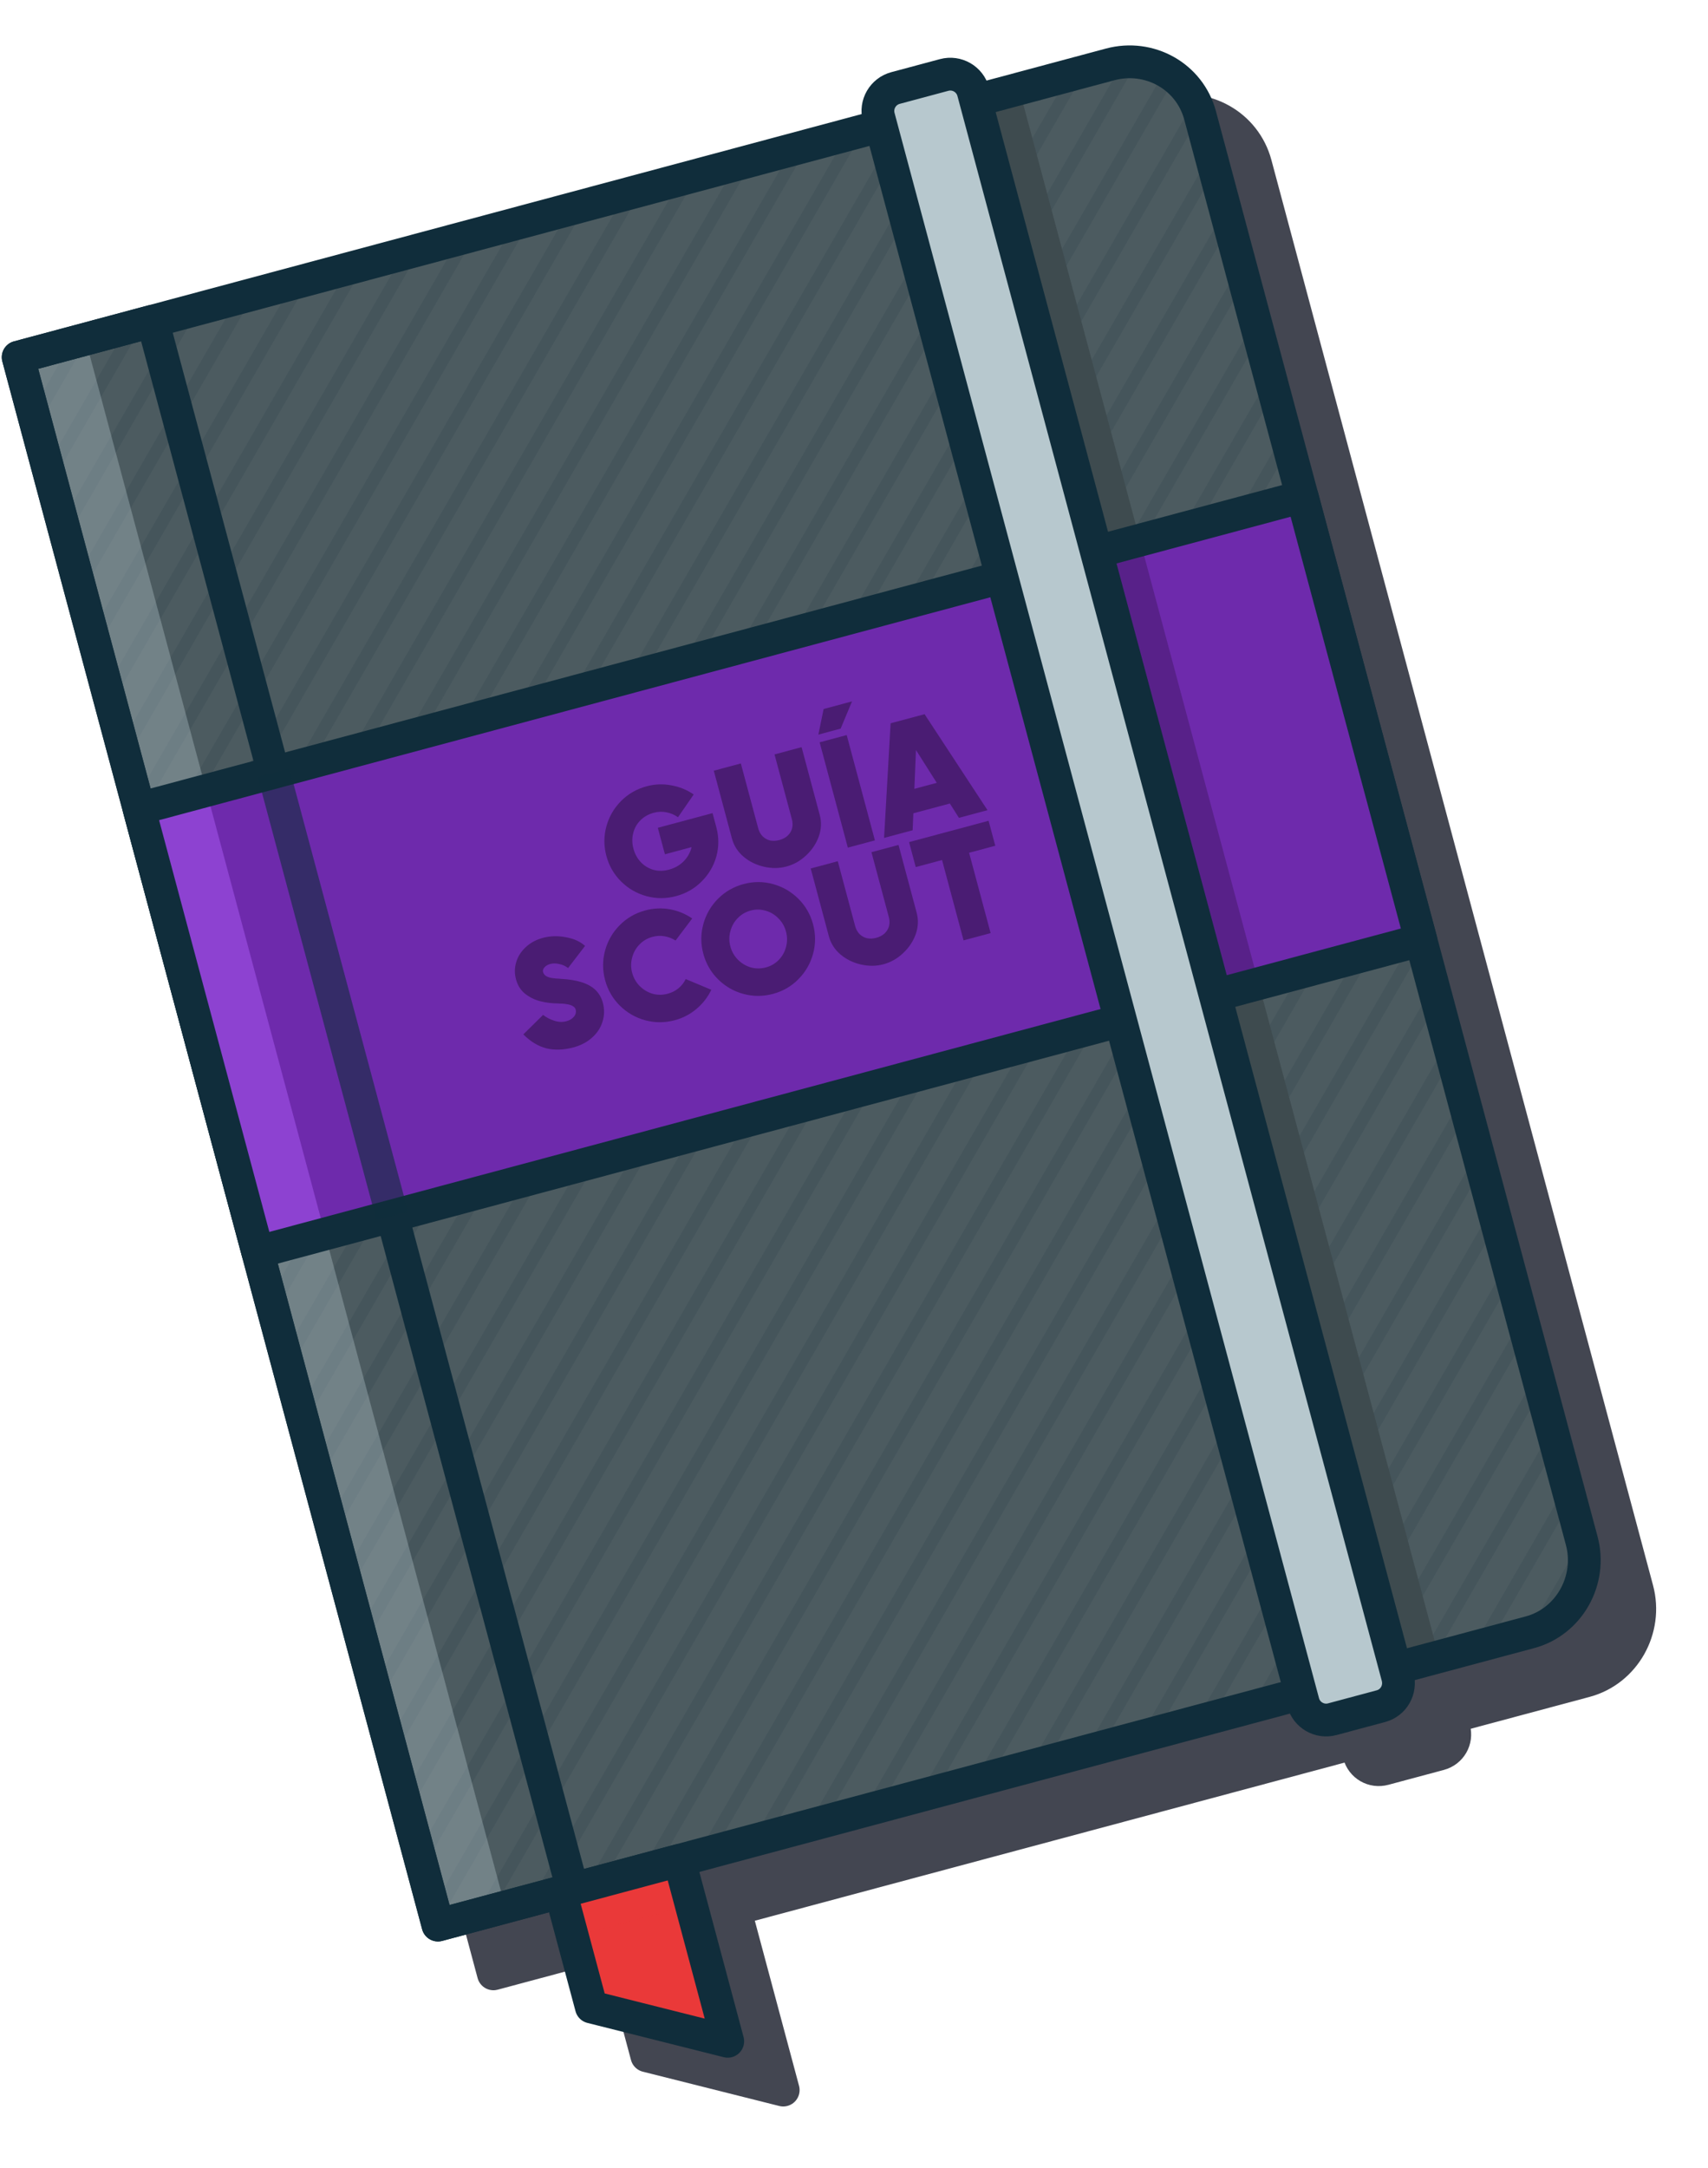 <svg width="417" height="529" viewBox="0 0 417 529" fill="none" xmlns="http://www.w3.org/2000/svg">
<path d="M387.063 410.122L120.468 481.556L17.976 99.05L284.571 27.616C294.134 25.053 303.977 30.491 306.539 40.054L399.714 387.787C402.302 397.446 396.626 407.56 387.063 410.122Z" fill="#434651" stroke="#434651" stroke-width="8" stroke-miterlimit="10" stroke-linecap="round" stroke-linejoin="round"/>
<path d="M351.463 427.944L337.94 431.568C335.235 432.292 332.541 430.737 331.816 428.032L227.771 39.73C227.046 37.025 228.602 34.331 231.306 33.606L244.829 29.983C247.534 29.258 250.228 30.814 250.953 33.518L354.998 421.821C355.723 424.525 354.167 427.22 351.463 427.944Z" fill="#434651" stroke="#434651" stroke-width="8" stroke-miterlimit="10" stroke-linecap="round" stroke-linejoin="round"/>
<path d="M191.217 509.911L157.917 501.545L150.411 473.533L179.389 465.769L191.217 509.911Z" fill="#434651" stroke="#434651" stroke-width="8" stroke-miterlimit="10" stroke-linecap="round" stroke-linejoin="round"/>
<path d="M373.521 398.222L106.926 469.656L4.434 87.149L271.029 15.715C280.592 13.153 290.435 18.591 292.997 28.154L386.172 375.887C388.76 385.546 383.084 395.66 373.521 398.222Z" fill="#4C5B60"/>
<mask id="mask0_447_175" style="mask-type:alpha" maskUnits="userSpaceOnUse" x="4" y="17" width="384" height="455">
<path d="M374.039 400.154L107.444 471.588L4.951 89.081L271.547 17.647C281.109 15.085 290.952 20.523 293.514 30.085L386.689 377.818C389.278 387.478 383.602 397.591 374.039 400.154Z" fill="white"/>
</mask>
<g mask="url(#mask0_447_175)">
<path opacity="0.11" d="M161.034 770.503C160.648 770.606 160.236 770.613 159.868 770.401C159.133 769.977 158.9 769.108 159.325 768.373L402.878 346.667C403.302 345.932 404.172 345.699 404.907 346.124C405.641 346.548 405.874 347.417 405.45 348.152L161.993 769.832C161.781 770.199 161.421 770.399 161.034 770.503Z" fill="#102D3B"/>
<path opacity="0.11" d="M157.411 756.98C157.025 757.084 156.613 757.091 156.245 756.879C155.51 756.455 155.277 755.585 155.702 754.85L399.255 333.145C399.679 332.41 400.549 332.177 401.284 332.601C402.018 333.026 402.251 333.895 401.827 334.63L158.37 756.309C158.158 756.677 157.798 756.877 157.411 756.98Z" fill="#102D3B"/>
<path opacity="0.11" d="M153.788 743.457C153.402 743.561 152.99 743.567 152.622 743.355C151.887 742.931 151.654 742.062 152.079 741.327L395.632 319.621C396.056 318.886 396.926 318.654 397.66 319.078C398.395 319.502 398.628 320.371 398.204 321.106L154.747 742.786C154.535 743.153 154.174 743.353 153.788 743.457Z" fill="#102D3B"/>
<path opacity="0.11" d="M150.164 729.935C149.778 730.038 149.365 730.045 148.998 729.833C148.263 729.409 148.03 728.539 148.455 727.804L392.008 306.099C392.432 305.364 393.302 305.131 394.036 305.555C394.771 305.98 395.004 306.849 394.58 307.584L151.123 729.263C150.911 729.631 150.55 729.831 150.164 729.935Z" fill="#102D3B"/>
<path opacity="0.11" d="M146.541 716.411C146.155 716.515 145.742 716.522 145.375 716.309C144.64 715.885 144.407 715.016 144.831 714.281L388.385 292.575C388.809 291.841 389.679 291.608 390.413 292.032C391.148 292.456 391.381 293.326 390.957 294.06L147.5 715.74C147.288 716.107 146.927 716.308 146.541 716.411Z" fill="#102D3B"/>
<path opacity="0.11" d="M142.917 702.889C142.531 702.992 142.118 702.999 141.751 702.787C141.016 702.363 140.783 701.493 141.207 700.759L384.761 279.053C385.185 278.318 386.055 278.085 386.789 278.509C387.524 278.934 387.757 279.803 387.333 280.538L143.876 702.218C143.664 702.585 143.303 702.785 142.917 702.889Z" fill="#102D3B"/>
<path opacity="0.11" d="M139.294 689.365C138.908 689.469 138.495 689.476 138.128 689.264C137.393 688.839 137.16 687.97 137.584 687.235L381.138 265.53C381.562 264.795 382.431 264.562 383.166 264.986C383.901 265.41 384.134 266.28 383.71 267.015L140.253 688.694C140.041 689.062 139.68 689.262 139.294 689.365Z" fill="#102D3B"/>
<path opacity="0.11" d="M135.67 675.842C135.284 675.945 134.871 675.952 134.504 675.74C133.769 675.316 133.536 674.446 133.96 673.712L377.514 252.006C377.938 251.271 378.807 251.038 379.542 251.463C380.277 251.887 380.51 252.756 380.086 253.491L136.629 675.171C136.417 675.538 136.056 675.738 135.67 675.842Z" fill="#102D3B"/>
<path opacity="0.11" d="M132.047 662.319C131.661 662.423 131.248 662.43 130.881 662.218C130.146 661.793 129.913 660.924 130.337 660.189L373.891 238.484C374.315 237.749 375.184 237.516 375.919 237.94C376.654 238.364 376.887 239.234 376.463 239.969L133.006 661.648C132.794 662.016 132.433 662.216 132.047 662.319Z" fill="#102D3B"/>
<path opacity="0.11" d="M128.424 648.796C128.037 648.899 127.625 648.906 127.258 648.694C126.523 648.27 126.29 647.401 126.714 646.666L370.268 224.96C370.692 224.225 371.561 223.992 372.296 224.417C373.031 224.841 373.264 225.71 372.84 226.445L129.383 648.125C129.171 648.492 128.81 648.692 128.424 648.796Z" fill="#102D3B"/>
<path opacity="0.11" d="M124.8 635.273C124.413 635.377 124.001 635.384 123.634 635.172C122.899 634.748 122.666 633.878 123.09 633.143L366.644 211.438C367.068 210.703 367.937 210.47 368.672 210.894C369.407 211.318 369.64 212.188 369.216 212.923L125.759 634.602C125.547 634.97 125.186 635.17 124.8 635.273Z" fill="#102D3B"/>
<path opacity="0.11" d="M121.177 621.75C120.79 621.853 120.378 621.86 120.011 621.648C119.276 621.224 119.043 620.355 119.467 619.62L363.021 197.914C363.445 197.179 364.314 196.947 365.049 197.371C365.784 197.795 366.017 198.664 365.593 199.399L122.136 621.079C121.924 621.446 121.563 621.646 121.177 621.75Z" fill="#102D3B"/>
<path opacity="0.11" d="M117.553 608.228C117.166 608.331 116.754 608.338 116.387 608.126C115.652 607.702 115.419 606.832 115.843 606.097L359.397 184.392C359.821 183.657 360.69 183.424 361.425 183.848C362.16 184.273 362.393 185.142 361.969 185.877L118.512 607.556C118.3 607.924 117.939 608.124 117.553 608.228Z" fill="#102D3B"/>
<path opacity="0.11" d="M113.93 594.704C113.543 594.808 113.131 594.815 112.764 594.602C112.029 594.178 111.796 593.309 112.22 592.574L355.774 170.868C356.198 170.134 357.067 169.901 357.802 170.325C358.537 170.749 358.77 171.618 358.346 172.353L114.889 594.033C114.677 594.4 114.316 594.601 113.93 594.704Z" fill="#102D3B"/>
<path opacity="0.11" d="M110.306 581.182C109.919 581.285 109.507 581.292 109.14 581.08C108.405 580.656 108.172 579.786 108.596 579.051L352.15 157.346C352.574 156.611 353.443 156.378 354.178 156.802C354.913 157.227 355.146 158.096 354.722 158.831L111.265 580.511C111.053 580.878 110.692 581.078 110.306 581.182Z" fill="#102D3B"/>
<path opacity="0.11" d="M106.683 567.658C106.296 567.762 105.884 567.769 105.517 567.557C104.782 567.132 104.549 566.263 104.973 565.528L348.527 143.823C348.951 143.088 349.82 142.855 350.555 143.279C351.29 143.703 351.523 144.573 351.099 145.307L107.642 566.987C107.43 567.355 107.069 567.555 106.683 567.658Z" fill="#102D3B"/>
<path opacity="0.11" d="M103.06 554.136C102.673 554.239 102.261 554.246 101.894 554.034C101.159 553.61 100.926 552.74 101.35 552.006L344.904 130.3C345.328 129.565 346.197 129.332 346.932 129.757C347.667 130.181 347.9 131.05 347.475 131.785L104.019 553.465C103.806 553.832 103.446 554.032 103.06 554.136Z" fill="#102D3B"/>
<path opacity="0.11" d="M99.436 540.612C99.049 540.716 98.637 540.723 98.269 540.511C97.535 540.086 97.302 539.217 97.726 538.482L341.279 116.777C341.704 116.042 342.573 115.809 343.308 116.233C344.043 116.657 344.276 117.527 343.851 118.262L100.395 539.941C100.182 540.309 99.822 540.509 99.436 540.612Z" fill="#102D3B"/>
<path opacity="0.11" d="M95.812 527.09C95.426 527.193 95.014 527.2 94.647 526.988C93.912 526.564 93.679 525.695 94.103 524.96L337.656 103.254C338.081 102.519 338.95 102.286 339.685 102.711C340.42 103.135 340.653 104.004 340.228 104.739L96.772 526.419C96.559 526.786 96.199 526.986 95.812 527.09Z" fill="#102D3B"/>
<path opacity="0.11" d="M92.189 513.566C91.802 513.67 91.39 513.677 91.022 513.465C90.288 513.04 90.055 512.171 90.479 511.436L334.032 89.731C334.457 88.996 335.326 88.763 336.061 89.187C336.796 89.612 337.029 90.481 336.604 91.216L93.147 512.895C92.935 513.263 92.575 513.463 92.189 513.566Z" fill="#102D3B"/>
<path opacity="0.11" d="M88.566 500.044C88.179 500.147 87.767 500.154 87.399 499.942C86.665 499.518 86.432 498.649 86.856 497.914L330.409 76.208C330.834 75.473 331.703 75.24 332.438 75.665C333.173 76.089 333.406 76.958 332.981 77.693L89.525 499.373C89.312 499.74 88.952 499.94 88.566 500.044Z" fill="#102D3B"/>
<path opacity="0.11" d="M84.941 486.52C84.555 486.624 84.143 486.631 83.775 486.419C83.041 485.995 82.808 485.125 83.232 484.39L326.785 62.685C327.21 61.95 328.079 61.717 328.814 62.141C329.549 62.566 329.782 63.435 329.357 64.17L85.9 485.849C85.688 486.217 85.328 486.417 84.941 486.52Z" fill="#102D3B"/>
<path opacity="0.11" d="M81.318 472.998C80.932 473.102 80.52 473.109 80.152 472.896C79.418 472.472 79.185 471.603 79.609 470.868L323.162 49.162C323.587 48.428 324.456 48.195 325.191 48.619C325.926 49.043 326.159 49.912 325.734 50.647L82.277 472.327C82.065 472.694 81.705 472.894 81.318 472.998Z" fill="#102D3B"/>
<path opacity="0.11" d="M77.695 459.475C77.309 459.578 76.897 459.585 76.529 459.373C75.794 458.949 75.561 458.079 75.986 457.344L319.539 35.639C319.964 34.904 320.833 34.671 321.568 35.095C322.303 35.52 322.535 36.389 322.111 37.124L78.654 458.804C78.442 459.171 78.082 459.371 77.695 459.475Z" fill="#102D3B"/>
<path opacity="0.11" d="M74.071 445.952C73.685 446.056 73.273 446.063 72.905 445.85C72.17 445.426 71.938 444.557 72.362 443.822L315.915 22.116C316.34 21.382 317.209 21.149 317.944 21.573C318.679 21.997 318.911 22.866 318.487 23.601L75.03 445.281C74.818 445.649 74.458 445.849 74.071 445.952Z" fill="#102D3B"/>
<path opacity="0.11" d="M70.448 432.429C70.062 432.532 69.65 432.539 69.282 432.327C68.547 431.903 68.314 431.033 68.739 430.299L312.292 8.593C312.716 7.858 313.586 7.625 314.321 8.05C315.055 8.474 315.288 9.343 314.864 10.078L71.407 431.758C71.195 432.125 70.835 432.325 70.448 432.429Z" fill="#102D3B"/>
<path opacity="0.11" d="M66.824 418.906C66.438 419.01 66.026 419.017 65.658 418.805C64.923 418.38 64.69 417.511 65.115 416.776L308.668 -4.929C309.092 -5.664 309.962 -5.897 310.697 -5.473C311.431 -5.049 311.664 -4.179 311.24 -3.445L67.783 418.235C67.571 418.603 67.211 418.803 66.824 418.906Z" fill="#102D3B"/>
<path opacity="0.11" d="M63.201 405.383C62.815 405.486 62.403 405.493 62.035 405.281C61.3 404.857 61.067 403.988 61.492 403.253L305.045 -18.453C305.469 -19.188 306.339 -19.421 307.074 -18.996C307.808 -18.572 308.041 -17.703 307.617 -16.968L64.16 404.712C63.948 405.079 63.588 405.279 63.201 405.383Z" fill="#102D3B"/>
<path opacity="0.11" d="M59.577 391.86C59.191 391.964 58.779 391.971 58.411 391.759C57.676 391.334 57.443 390.465 57.868 389.73L301.421 -31.975C301.845 -32.71 302.715 -32.943 303.45 -32.519C304.184 -32.095 304.417 -31.225 303.993 -30.49L60.536 391.189C60.324 391.557 59.964 391.757 59.577 391.86Z" fill="#102D3B"/>
<path opacity="0.11" d="M55.954 378.337C55.568 378.44 55.156 378.447 54.788 378.235C54.053 377.811 53.82 376.942 54.245 376.207L297.798 -45.499C298.222 -46.234 299.092 -46.467 299.826 -46.042C300.561 -45.618 300.794 -44.749 300.37 -44.014L56.913 377.666C56.701 378.033 56.34 378.233 55.954 378.337Z" fill="#102D3B"/>
<path opacity="0.11" d="M52.331 364.814C51.945 364.918 51.532 364.925 51.165 364.713C50.43 364.288 50.197 363.419 50.621 362.684L294.175 -59.021C294.599 -59.756 295.469 -59.989 296.203 -59.565C296.938 -59.141 297.171 -58.271 296.747 -57.536L53.29 364.143C53.078 364.511 52.718 364.711 52.331 364.814Z" fill="#102D3B"/>
<path opacity="0.11" d="M48.707 351.291C48.321 351.394 47.908 351.401 47.541 351.189C46.806 350.765 46.573 349.896 46.998 349.161L290.551 -72.545C290.975 -73.279 291.845 -73.513 292.579 -73.088C293.314 -72.664 293.547 -71.795 293.123 -71.06L49.666 350.62C49.454 350.987 49.093 351.187 48.707 351.291Z" fill="#102D3B"/>
<path opacity="0.11" d="M45.084 337.768C44.698 337.872 44.285 337.879 43.918 337.667C43.183 337.243 42.95 336.373 43.374 335.638L286.928 -86.067C287.352 -86.802 288.222 -87.035 288.956 -86.611C289.691 -86.186 289.924 -85.317 289.5 -84.582L46.043 337.097C45.831 337.465 45.47 337.665 45.084 337.768Z" fill="#102D3B"/>
<path opacity="0.11" d="M41.46 324.245C41.074 324.349 40.661 324.356 40.294 324.143C39.559 323.719 39.326 322.85 39.75 322.115L283.304 -99.591C283.728 -100.325 284.597 -100.558 285.332 -100.134C286.067 -99.71 286.3 -98.841 285.876 -98.106L42.419 323.574C42.207 323.941 41.846 324.142 41.46 324.245Z" fill="#102D3B"/>
<path opacity="0.11" d="M37.837 310.723C37.451 310.826 37.038 310.833 36.671 310.621C35.936 310.197 35.703 309.327 36.127 308.593L279.681 -113.113C280.105 -113.848 280.974 -114.081 281.709 -113.657C282.444 -113.232 282.677 -112.363 282.253 -111.628L38.796 310.052C38.584 310.419 38.223 310.619 37.837 310.723Z" fill="#102D3B"/>
<path opacity="0.11" d="M34.213 297.199C33.827 297.303 33.414 297.31 33.047 297.098C32.312 296.673 32.079 295.804 32.503 295.069L276.057 -126.636C276.481 -127.371 277.35 -127.604 278.085 -127.18C278.82 -126.756 279.053 -125.886 278.629 -125.152L35.172 296.528C34.96 296.896 34.599 297.096 34.213 297.199Z" fill="#102D3B"/>
<path opacity="0.11" d="M30.59 283.677C30.203 283.78 29.791 283.787 29.424 283.575C28.689 283.151 28.456 282.281 28.88 281.547L272.434 -140.159C272.858 -140.894 273.727 -141.127 274.462 -140.702C275.197 -140.278 275.43 -139.409 275.006 -138.674L31.549 283.006C31.337 283.373 30.976 283.573 30.59 283.677Z" fill="#102D3B"/>
<path opacity="0.11" d="M26.966 270.153C26.58 270.257 26.168 270.264 25.8 270.052C25.065 269.627 24.832 268.758 25.257 268.023L268.784 -153.779C269.209 -154.514 270.078 -154.747 270.813 -154.323C271.548 -153.898 271.781 -153.029 271.356 -152.294L27.925 269.482C27.713 269.85 27.353 270.05 26.966 270.153Z" fill="#102D3B"/>
<path opacity="0.11" d="M23.342 256.63C22.956 256.733 22.544 256.74 22.176 256.528C21.441 256.104 21.209 255.235 21.633 254.5L265.16 -167.302C265.585 -168.037 266.454 -168.27 267.189 -167.846C267.924 -167.422 268.157 -166.552 267.732 -165.818L24.301 255.959C24.089 256.326 23.729 256.526 23.342 256.63Z" fill="#102D3B"/>
<path opacity="0.11" d="M19.72 243.107C19.333 243.211 18.921 243.218 18.554 243.006C17.819 242.581 17.586 241.712 18.01 240.977L261.512 -180.922C261.936 -181.656 262.805 -181.889 263.54 -181.465C264.275 -181.041 264.508 -180.172 264.084 -179.437L20.679 242.436C20.467 242.804 20.106 243.004 19.72 243.107Z" fill="#102D3B"/>
<path opacity="0.11" d="M16.096 229.585C15.709 229.688 15.297 229.695 14.93 229.483C14.195 229.059 13.962 228.189 14.386 227.455L257.888 -194.444C258.312 -195.179 259.181 -195.412 259.916 -194.988C260.651 -194.563 260.884 -193.694 260.46 -192.959L17.055 228.914C16.843 229.281 16.482 229.481 16.096 229.585Z" fill="#102D3B"/>
<path opacity="0.11" d="M12.473 216.061C12.086 216.165 11.674 216.172 11.307 215.96C10.572 215.535 10.339 214.666 10.763 213.931L254.265 -207.968C254.689 -208.702 255.558 -208.935 256.293 -208.511C257.028 -208.087 257.261 -207.217 256.837 -206.483L13.432 215.39C13.22 215.758 12.859 215.958 12.473 216.061Z" fill="#102D3B"/>
<path opacity="0.11" d="M8.849 202.539C8.462 202.642 8.05 202.649 7.683 202.437C6.948 202.013 6.715 201.144 7.139 200.409L250.641 -221.49C251.065 -222.225 251.934 -222.458 252.669 -222.034C253.404 -221.609 253.637 -220.74 253.213 -220.005L9.808 201.868C9.596 202.235 9.235 202.435 8.849 202.539Z" fill="#102D3B"/>
<path opacity="0.11" d="M5.226 189.015C4.839 189.119 4.427 189.126 4.06 188.914C3.325 188.49 3.092 187.62 3.516 186.885L247.018 -235.013C247.442 -235.748 248.311 -235.981 249.046 -235.557C249.781 -235.133 250.014 -234.263 249.59 -233.528L6.185 188.344C5.972 188.712 5.612 188.912 5.226 189.015Z" fill="#102D3B"/>
<path opacity="0.11" d="M1.602 175.493C1.215 175.596 0.803 175.603 0.436 175.391C-0.299 174.967 -0.532 174.098 -0.108 173.363L243.394 -248.536C243.818 -249.271 244.687 -249.504 245.422 -249.079C246.157 -248.655 246.39 -247.786 245.966 -247.051L2.561 174.822C2.348 175.189 1.988 175.389 1.602 175.493Z" fill="#102D3B"/>
<path opacity="0.11" d="M-2.021 161.97C-2.408 162.073 -2.82 162.08 -3.187 161.868C-3.922 161.444 -4.155 160.574 -3.731 159.839L239.771 -262.059C240.195 -262.794 241.064 -263.027 241.799 -262.603C242.534 -262.179 242.767 -261.309 242.343 -260.574L-1.062 161.298C-1.275 161.666 -1.635 161.866 -2.021 161.97Z" fill="#102D3B"/>
<path opacity="0.11" d="M-5.645 148.446C-6.031 148.55 -6.444 148.557 -6.811 148.345C-7.546 147.92 -7.779 147.051 -7.355 146.316L213.777 -236.977C214.201 -237.712 215.07 -237.945 215.805 -237.521C216.54 -237.097 216.773 -236.227 216.349 -235.492L-4.686 147.775C-4.898 148.143 -5.259 148.343 -5.645 148.446Z" fill="#102D3B"/>
<path opacity="0.11" d="M-9.268 134.923C-9.654 135.027 -10.067 135.034 -10.434 134.821C-11.169 134.397 -11.402 133.528 -10.978 132.793L196.462 -226.644C196.886 -227.379 197.755 -227.612 198.49 -227.187C199.225 -226.763 199.458 -225.894 199.034 -225.159L-8.309 134.252C-8.521 134.619 -8.882 134.82 -9.268 134.923Z" fill="#102D3B"/>
</g>
<path d="M248.813 21.668L225.631 27.88L328.123 410.387L351.305 404.175L248.813 21.668Z" fill="#3E4B4F"/>
<path opacity="0.3" d="M20.854 82.749L4.434 87.149L106.926 469.656L123.347 465.256L20.854 82.749Z" fill="#CCDDE5"/>
<path d="M373.521 398.222L106.926 469.656L4.434 87.149L271.029 15.715C280.592 13.153 290.435 18.591 292.997 28.154L386.172 375.887C388.76 385.546 383.084 395.66 373.521 398.222Z" stroke="#102D3B" stroke-width="8" stroke-miterlimit="10" stroke-linecap="round" stroke-linejoin="round"/>
<path d="M37.275 78.35L4.434 87.149L106.926 469.656L139.767 460.856L37.275 78.35Z" stroke="#102D3B" stroke-width="8" stroke-miterlimit="10" stroke-linecap="round" stroke-linejoin="round"/>
<path d="M317.922 121.172L33.94 197.265L62.927 305.448L346.909 229.356L317.922 121.172Z" fill="#6E2AAC"/>
<path d="M50.36 192.865L33.94 197.265L62.927 305.448L79.348 301.048L50.36 192.865Z" fill="#8D42D1"/>
<path opacity="0.61" d="M278.318 131.784L261.897 136.184L290.885 244.367L307.306 239.967L278.318 131.784Z" fill="#4A1C73"/>
<path d="M317.922 121.172L33.94 197.265L62.927 305.448L346.909 229.356L317.922 121.172Z" stroke="#102D3B" stroke-width="8" stroke-miterlimit="10" stroke-linecap="round" stroke-linejoin="round"/>
<path d="M337.148 416.25L325.267 419.434C322.176 420.262 318.992 418.424 318.164 415.333L214.532 28.576C213.704 25.485 215.543 22.301 218.634 21.473L230.515 18.289C233.606 17.461 236.79 19.299 237.618 22.39L341.223 409.05C342.077 412.238 340.239 415.422 337.148 416.25Z" fill="#B7C8CE"/>
<path d="M337.148 416.25L325.267 419.434C322.176 420.262 318.992 418.424 318.164 415.333L214.532 28.576C213.704 25.485 215.543 22.301 218.634 21.473L230.515 18.289C233.606 17.461 236.79 19.299 237.618 22.39L341.223 409.05C342.077 412.238 340.239 415.422 337.148 416.25Z" stroke="#102D3B" stroke-width="8" stroke-miterlimit="10" stroke-linecap="round" stroke-linejoin="round"/>
<path d="M177.676 498.011L144.376 489.645L136.87 461.633L165.848 453.868L177.676 498.011Z" fill="#EA3939"/>
<path opacity="0.62" d="M165.848 453.868L136.87 461.633L139.795 472.548L168.773 464.783L165.848 453.868Z" fill="#EA3939"/>
<path d="M177.676 498.011L144.376 489.645L136.87 461.633L165.848 453.868L177.676 498.011Z" stroke="#102D3B" stroke-width="8" stroke-miterlimit="10" stroke-linecap="round" stroke-linejoin="round"/>
<path opacity="0.6" d="M66.78 188.465L95.768 296.649" stroke="#102D3B" stroke-width="8" stroke-miterlimit="10"/>
<path d="M165.068 218.622C162.621 219.278 160.21 219.281 157.833 218.633C155.456 217.985 153.393 216.794 151.643 215.059C149.893 213.325 148.694 211.247 148.045 208.824C147.395 206.402 147.395 204.002 148.043 201.625C148.692 199.249 149.883 197.185 151.617 195.435C153.351 193.686 155.442 192.483 157.889 191.827C159.895 191.29 161.894 191.213 163.886 191.597C165.895 191.951 167.72 192.694 169.362 193.828L165.537 199.377C164.667 198.771 163.72 198.369 162.697 198.171C161.698 197.967 160.672 198.005 159.62 198.287C158.298 198.641 157.206 199.262 156.342 200.149C155.472 201.012 154.887 202.06 154.588 203.294C154.283 204.504 154.304 205.757 154.652 207.054C154.999 208.351 155.611 209.459 156.486 210.378C157.356 211.273 158.386 211.889 159.578 212.225C160.763 212.537 162.016 212.516 163.338 212.162C164.634 211.814 165.746 211.215 166.672 210.364C167.616 209.481 168.283 208.45 168.675 207.27C169.067 206.089 169.105 204.86 168.788 203.581L171.657 205.92L162.334 208.418L160.603 201.958L173.964 198.378L174.889 201.828C175.538 204.251 175.535 206.638 174.88 208.99C174.219 211.318 173.018 213.345 171.277 215.07C169.56 216.789 167.491 217.973 165.068 218.622ZM192.018 211.401C190.256 211.873 188.425 211.892 186.525 211.457C184.625 211.021 182.964 210.208 181.543 209.015C180.115 207.797 179.169 206.32 178.703 204.583L174.268 188.029L180.874 186.258L185.113 202.078C185.323 202.861 185.681 203.513 186.188 204.033C186.688 204.528 187.29 204.865 187.993 205.044C188.715 205.192 189.479 205.157 190.287 204.941C191.094 204.725 191.761 204.375 192.288 203.893C192.832 203.38 193.197 202.784 193.382 202.105C193.561 201.402 193.545 200.658 193.335 199.875L189.096 184.055L195.703 182.285L200.139 198.839C200.605 200.576 200.523 202.329 199.896 204.097C199.261 205.841 198.23 207.376 196.802 208.703C195.399 210.023 193.804 210.922 192.018 211.401ZM200.112 181.104L206.719 179.333L213.603 205.027L206.996 206.797L200.112 181.104ZM201.081 172.976L208.018 171.117L205.236 177.764L199.803 179.219L201.081 172.976ZM217.437 176.461L225.732 174.239L241.096 197.66L234.122 199.529L221.585 179.756L223.787 179.166L222.817 202.558L215.843 204.427L217.437 176.461ZM219.107 193.56L232.872 189.872L234.347 195.377L220.583 199.066L219.107 193.56Z" fill="#4A1C73"/>
<path d="M139.989 255.535C137.616 256.171 135.42 256.247 133.403 255.765C131.403 255.252 129.525 254.116 127.769 252.357L132.592 247.603C133.389 248.228 134.304 248.705 135.336 249.031C136.367 249.358 137.348 249.397 138.278 249.148C139.085 248.932 139.706 248.555 140.139 248.02C140.573 247.484 140.704 246.898 140.534 246.262C140.449 245.944 140.22 245.677 139.847 245.462C139.5 245.241 139.039 245.089 138.466 245.006C137.911 244.892 137.253 244.833 136.491 244.827L136.371 244.82C134.767 244.804 133.261 244.617 131.854 244.26C130.44 243.878 129.198 243.254 128.126 242.387C127.079 241.514 126.362 240.355 125.975 238.911C125.595 237.492 125.615 236.097 126.034 234.725C126.447 233.33 127.222 232.112 128.36 231.073C129.491 230.009 130.901 229.251 132.589 228.799C134.327 228.333 136.176 228.284 138.136 228.65C140.09 228.992 141.656 229.7 142.836 230.774L138.696 236.172C138.036 235.667 137.305 235.338 136.504 235.185C135.72 235.002 134.986 235.002 134.301 235.186C133.958 235.277 133.632 235.43 133.322 235.644C133.037 235.852 132.826 236.092 132.689 236.365C132.546 236.613 132.51 236.872 132.582 237.141C132.694 237.557 132.939 237.885 133.318 238.124C133.721 238.357 134.197 238.518 134.745 238.607C135.294 238.696 135.952 238.756 136.721 238.786C136.801 238.791 136.869 238.799 136.924 238.81C138.972 238.917 140.701 239.201 142.11 239.663C143.518 240.125 144.635 240.77 145.461 241.598C146.286 242.426 146.862 243.451 147.19 244.675C147.603 246.216 147.576 247.732 147.11 249.221C146.668 250.703 145.823 252.004 144.576 253.125C143.353 254.24 141.825 255.043 139.989 255.535ZM164.753 248.899C162.306 249.555 159.894 249.559 157.517 248.91C155.14 248.262 153.077 247.071 151.327 245.337C149.577 243.602 148.378 241.524 147.729 239.102C147.08 236.679 147.079 234.279 147.727 231.903C148.376 229.526 149.567 227.462 151.301 225.713C153.035 223.963 155.126 222.76 157.573 222.104C159.58 221.567 161.575 221.478 163.56 221.838C165.545 222.198 167.358 222.945 168.999 224.078L164.933 229.456C164.082 228.924 163.176 228.576 162.214 228.414C161.253 228.252 160.283 228.302 159.304 228.565C158.056 228.899 156.991 229.525 156.109 230.443C155.246 231.331 154.652 232.394 154.329 233.635C153.999 234.851 154.001 236.083 154.336 237.331C154.67 238.579 155.287 239.66 156.188 240.572C157.081 241.461 158.127 242.085 159.326 242.446C160.542 242.776 161.774 242.774 163.022 242.439C164.025 242.17 164.902 241.725 165.654 241.104C166.405 240.483 166.992 239.736 167.414 238.863L173.661 241.477C172.807 243.279 171.598 244.836 170.034 246.146C168.495 247.451 166.735 248.368 164.753 248.899ZM188.733 242.474C186.286 243.129 183.874 243.133 181.497 242.485C179.12 241.837 177.057 240.645 175.307 238.911C173.558 237.177 172.358 235.099 171.709 232.676C171.06 230.253 171.059 227.854 171.708 225.477C172.356 223.1 173.547 221.037 175.281 219.287C177.016 217.537 179.106 216.335 181.553 215.679C183.976 215.03 186.363 215.033 188.716 215.688C191.092 216.336 193.156 217.527 194.905 219.261C196.655 220.995 197.855 223.074 198.504 225.496C199.153 227.919 199.153 230.319 198.505 232.695C197.857 235.072 196.666 237.135 194.931 238.885C193.222 240.628 191.155 241.825 188.733 242.474ZM187.002 236.014C188.225 235.686 189.269 235.078 190.133 234.191C191.015 233.273 191.608 232.209 191.914 231C192.237 229.759 192.231 228.515 191.897 227.267C191.562 226.019 190.948 224.951 190.055 224.062C189.179 223.143 188.133 222.518 186.917 222.189C185.719 221.828 184.508 221.811 183.284 222.139C182.036 222.473 180.971 223.1 180.09 224.018C179.226 224.905 178.632 225.969 178.309 227.21C177.979 228.426 177.982 229.658 178.316 230.906C178.65 232.154 179.268 233.234 180.168 234.147C181.062 235.035 182.108 235.66 183.306 236.021C184.522 236.35 185.754 236.348 187.002 236.014ZM215.682 235.253C213.92 235.725 212.089 235.743 210.189 235.308C208.289 234.873 206.629 234.059 205.207 232.866C203.78 231.649 202.833 230.172 202.368 228.434L197.932 211.88L204.539 210.11L208.778 225.93C208.988 226.713 209.346 227.365 209.852 227.885C210.352 228.38 210.954 228.717 211.658 228.896C212.379 229.043 213.143 229.009 213.951 228.793C214.758 228.576 215.425 228.227 215.952 227.745C216.496 227.232 216.861 226.636 217.046 225.957C217.225 225.253 217.21 224.51 217 223.727L212.761 207.907L219.368 206.137L223.803 222.691C224.269 224.428 224.188 226.181 223.56 227.949C222.926 229.693 221.895 231.228 220.467 232.554C219.063 233.875 217.468 234.774 215.682 235.253ZM228.708 205.011L235.315 203.24L241.856 227.649L235.249 229.42L228.708 205.011ZM221.941 205.447L241.358 200.244L242.991 206.338L223.573 211.54L221.941 205.447Z" fill="#4A1C73"/>
</svg>
